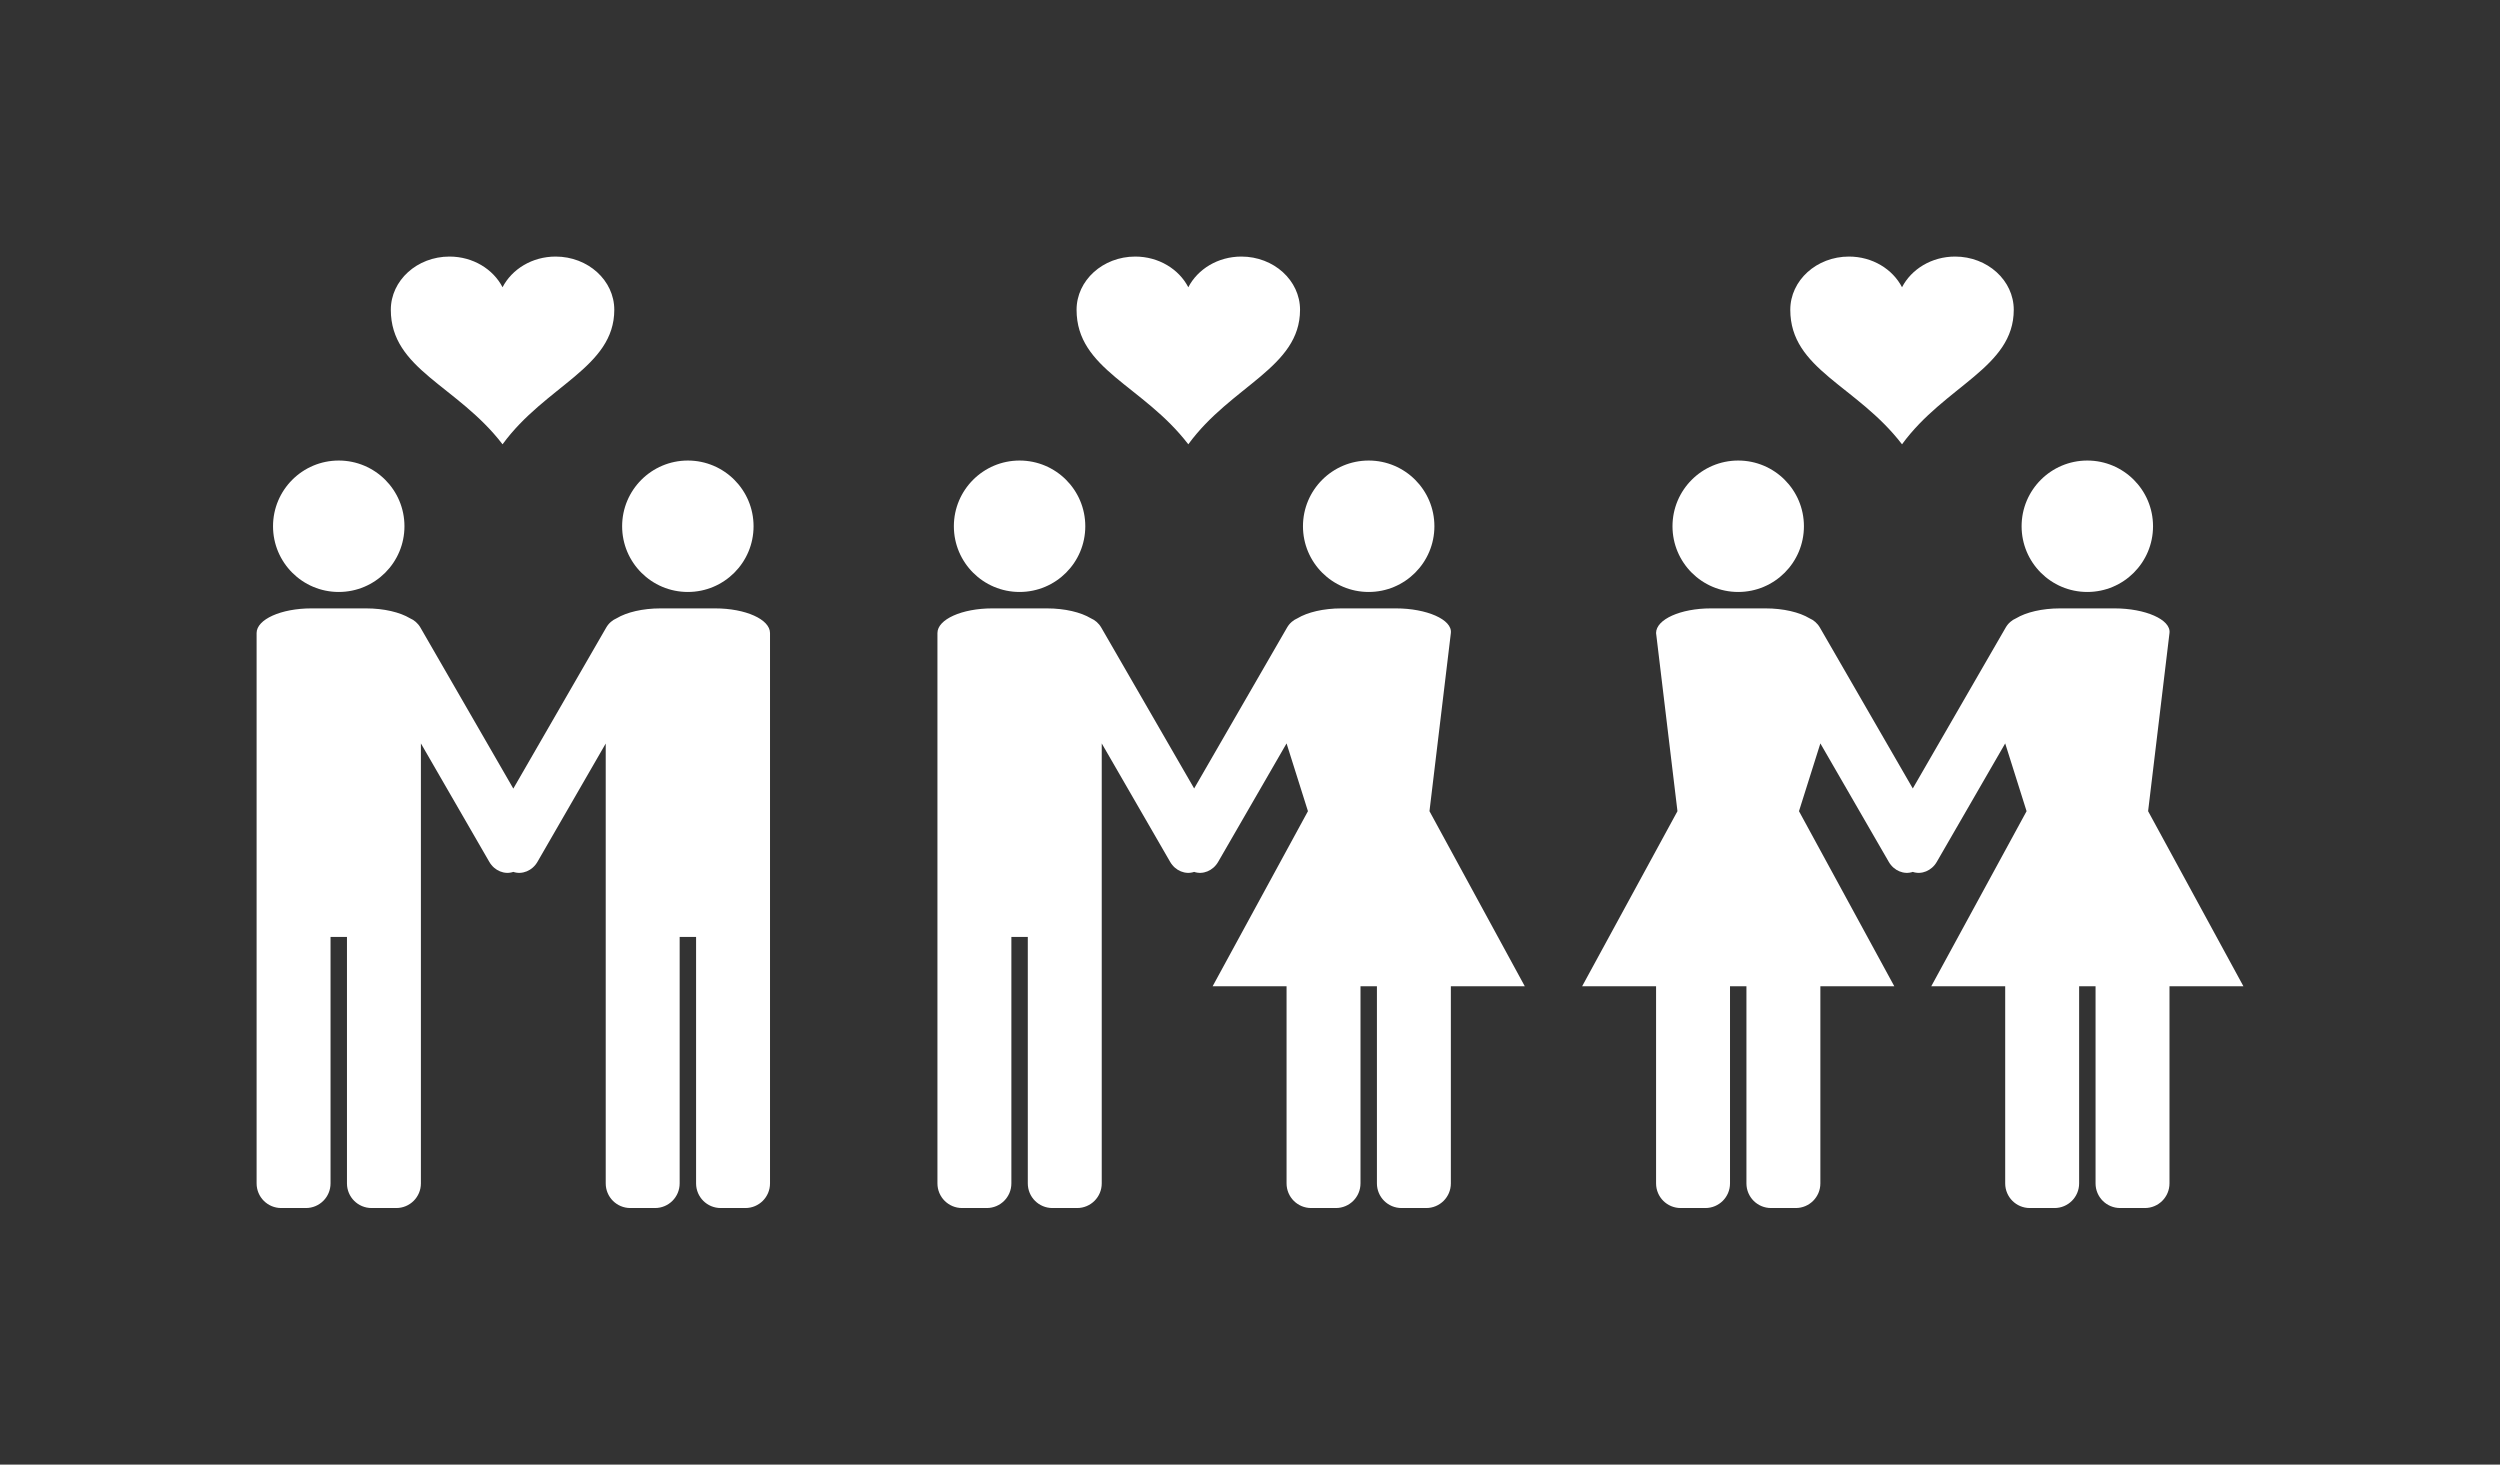 <?xml version="1.0" encoding="UTF-8" standalone="no"?>
<!-- Created with Inkscape (http://www.inkscape.org/) -->
<svg
    xmlns:inkscape="http://www.inkscape.org/namespaces/inkscape"
    xmlns:rdf="http://www.w3.org/1999/02/22-rdf-syntax-ns#"
    xmlns="http://www.w3.org/2000/svg"
    xmlns:xlink="http://www.w3.org/1999/xlink"
    xmlns:ns1="http://sozi.baierouge.fr"
    xmlns:cc="http://creativecommons.org/ns#"
    xmlns:dc="http://purl.org/dc/elements/1.1/"
    xmlns:sodipodi="http://sodipodi.sourceforge.net/DTD/sodipodi-0.dtd"
    id="svg5501"
    sodipodi:docname="Documento nuevo 9"
    viewBox="0 0 467.66 273.98"
    version="1.1"
    inkscape:version="0.48.2 r9819"
  >
  <rect x="0" y="0" width="467.66" height="273.98" fill="#333333" stroke="none"/>
  <sodipodi:namedview
      id="base"
      bordercolor="#666666"
      inkscape:pageshadow="2"
      inkscape:window-y="-4"
      fit-margin-left="48"
      pagecolor="#ffffff"
      fit-margin-top="48"
      inkscape:window-maximized="1"
      inkscape:zoom="0.67575654"
      inkscape:window-x="-4"
      inkscape:window-height="844"
      showgrid="false"
      borderopacity="1.0"
      inkscape:current-layer="layer1"
      inkscape:cx="445.30701"
      inkscape:cy="291.05892"
      fit-margin-right="48"
      fit-margin-bottom="48"
      inkscape:window-width="1440"
      inkscape:pageopacity="0.0"
      inkscape:document-units="px"
  />
  <g
      id="layer1"
      inkscape:label="Capa 1"
      inkscape:groupmode="layer"
      transform="translate(-130.21 -539.5)"
    >
    <g
        id="g5476"
        style="fill:#ff0000"
        inkscape:export-ydpi="90"
        inkscape:export-filename="H:\Documents and Settings\alejandro.arcila\Desktop\sanvalentin.png"
        transform="translate(44.036 323.24)"
        inkscape:export-xdpi="90"
      >
      <g
          id="g5077"
          style="fill:#ff0000"
          transform="matrix(.065 0 0 .065 151.26 243.12)"
        >
        <title
            id="title5079"
          >Layer 1</title
        >
        <g
            id="g5081"
            style="fill:#ff0000"
          >
          <path
              id="path5083"
              style="fill:#ffffff"
              inkscape:connector-curvature="0"
              d="m292.24 325.15c-93.193 0-168.83 68.619-168.83 153.17 0 172 191.24 217.1 321.56 387.14 123.22-169 321.57-220.64 321.57-387.15 0-84.54-75.63-153.16-168.83-153.16-67.59 0-125.77 36.21-152.73 88.31-26.96-52.1-85.14-88.31-152.74-88.31z"
          />
        </g
        >
      </g
      >
      <g
          id="g5460"
          style="fill:#ffffff"
          transform="matrix(.065 0 0 .065 279.54 243.12)"
        >
        <title
            id="title5462"
          >Layer 1</title
        >
        <g
            id="g5464"
            style="fill:#ffffff"
          >
          <path
              id="path5466"
              d="m292.24 325.15c-93.193 0-168.83 68.619-168.83 153.17 0 172 191.24 217.1 321.56 387.14 123.22-169 321.57-220.64 321.57-387.15 0-84.54-75.63-153.16-168.83-153.16-67.59 0-125.77 36.21-152.73 88.31-26.96-52.1-85.14-88.31-152.74-88.31z"
              style="fill:#ffffff"
              inkscape:connector-curvature="0"
          />
        </g
        >
      </g
      >
      <g
          id="g5468"
          style="fill:#ffffff"
          transform="matrix(.065 0 0 .065 413.05 243.12)"
        >
        <title
            id="title5470"
          >Layer 1</title
        >
        <g
            id="g5472"
            style="fill:#ffffff"
          >
          <path
              id="path5474"
              style="fill:#ffffff"
              inkscape:connector-curvature="0"
              d="m292.24 325.15c-93.193 0-168.83 68.619-168.83 153.17 0 172 191.24 217.1 321.56 387.14 123.22-169 321.57-220.64 321.57-387.15 0-84.54-75.63-153.16-168.83-153.16-67.59 0-125.77 36.21-152.73 88.31-26.96-52.1-85.14-88.31-152.74-88.31z"
          />
        </g
        >
      </g
      >
      <path
          id="path4175-6"
          sodipodi:nodetypes="sssssssssscsccsssccsssccccccccccccssccscsccccssscscccscc"
          style="fill-rule:evenodd;fill:#ffffff"
          inkscape:connector-curvature="0"
          d="m276.9 302.41c-6.789 0-12.293 5.504-12.293 12.293 0 6.789 5.504 12.293 12.293 12.293 6.789 0 12.293-5.504 12.293-12.293 0-6.789-5.504-12.293-12.293-12.293zm65.305 0c-6.789-0-12.293 5.504-12.293 12.293 0 6.789 5.504 12.293 12.293 12.293 6.789 0 12.293-5.504 12.293-12.293 0-6.789-5.504-12.293-12.293-12.293zm-70.418 27.658c-5.675 0-10.252 2.056-10.252 4.61l-0 52.244-0 50.707c-0 2.554 2.056 4.61 4.61 4.61l4.61-0c2.554-0 4.61-2.056 4.61-4.61l-0-46.097 3.073 0 0 46.097c-0 2.554 2.056 4.61 4.61 4.61l4.61-0c2.554-0 4.61-2.056 4.61-4.61l-0-50.707 0-31.596 12.797 22.16c0.968 1.677 2.869 2.436 4.49 1.873 1.621 0.563 3.521-0.195 4.49-1.873l12.797-22.16 4 12.677-17.829 32.748h13.829l0 36.878c-0 2.554 2.056 4.61 4.61 4.61l4.61-0c2.554 0 4.61-2.056 4.61-4.61l0-36.878 3.073 0v36.878c-0 2.554 2.056 4.61 4.61 4.61l4.61-0c2.554 0 4.61-2.056 4.61-4.61v-36.878l13.829-0-17.829-32.748 4-33.325c0.304-2.536-4.577-4.61-10.252-4.61l-10.228 0c-3.366 0-6.346 0.727-8.211 1.849-0.773 0.333-1.474 0.913-1.945 1.729l-17.383 30.107-17.383-30.107c-0.471-0.815-1.172-1.396-1.945-1.729-1.865-1.122-4.845-1.849-8.211-1.849h-10.228z"
      />
      <path
          id="path4197-2"
          style="fill-rule:evenodd;fill:#ffffff"
          inkscape:connector-curvature="0"
          d="m149.54 302.41c-6.789-0-12.293 5.504-12.293 12.293 0 6.789 5.504 12.293 12.293 12.293 6.789 0 12.293-5.504 12.293-12.293 0-6.789-5.504-12.293-12.293-12.293zm65.305-0c-6.789 0-12.293 5.504-12.293 12.293 0 6.789 5.504 12.293 12.293 12.293 6.789 0 12.293-5.504 12.293-12.293 0-6.789-5.504-12.293-12.293-12.293zm-70.418 27.658c-5.675-0-10.252 2.056-10.252 4.61v52.244l-0 50.707c0 2.554 2.056 4.61 4.61 4.61l4.61-0c2.554 0 4.61-2.056 4.61-4.61v-46.097l3.073 0-0 46.097c-0 2.554 2.056 4.61 4.61 4.61l4.61-0c2.554-0 4.61-2.056 4.61-4.61l-0-50.707v-31.596l12.797 22.16c0.968 1.677 2.869 2.436 4.49 1.873 1.621 0.564 3.545-0.195 4.514-1.873l12.773-22.136v31.572l-0 50.707c0 2.554 2.056 4.61 4.61 4.61l4.61-0c2.554 0 4.61-2.056 4.61-4.61v-46.097l3.073 0-0 46.097c-0 2.554 2.056 4.61 4.61 4.61l4.61-0c2.554-0 4.61-2.056 4.61-4.61l-0-50.707 0-52.244c-0-2.554-4.577-4.61-10.252-4.61l-10.228-0c-3.366 0-6.346 0.727-8.211 1.849-0.772 0.332-1.474 0.913-1.945 1.729l-17.383 30.131-17.382-30.131c-0.471-0.815-1.172-1.396-1.945-1.729-1.865-1.121-4.845-1.849-8.211-1.849l-10.228 0z"
      />
      <path
          id="path4219-4"
          sodipodi:nodetypes="sssssssssscscccssssccsssscccccccccccssssccsssscccssscscscscc"
          style="fill-rule:evenodd;fill:#ffffff"
          inkscape:connector-curvature="0"
          d="m411.33 302.41c-6.789 0-12.293 5.504-12.293 12.293-0 6.789 5.504 12.293 12.293 12.293 6.789 0 12.293-5.504 12.293-12.293-0-6.789-5.504-12.293-12.293-12.293zm65.305 0c-6.789 0-12.293 5.504-12.293 12.293 0 6.789 5.504 12.293 12.293 12.293 6.789 0 12.293-5.504 12.293-12.293 0-6.789-5.504-12.293-12.293-12.293zm-70.418 27.658c-5.675 0-10.252 2.056-10.252 4.61l4 33.325-17.829 32.748h13.829l0 36.878c0 2.554 2.056 4.61 4.61 4.61l4.61 0c2.554-0 4.61-2.056 4.61-4.61v-36.878l3.073-0v36.878c0 2.554 2.056 4.61 4.61 4.61h4.61c2.554 0 4.61-2.056 4.61-4.61l0-36.878 13.829 0-17.829-32.748 4-12.677 12.797 22.16c0.968 1.677 2.869 2.436 4.49 1.873 1.621 0.564 3.521-0.195 4.49-1.873l12.797-22.16 4 12.677-17.829 32.748h13.829l-0 36.878c0 2.554 2.056 4.61 4.61 4.61l4.61 0c2.554-0 4.61-2.056 4.61-4.61v-36.878h3.073v36.878c0 2.554 2.056 4.61 4.61 4.61h4.61c2.554 0 4.61-2.056 4.61-4.61l-0-36.878h13.829l-17.829-32.748 4-33.325c0.304-2.536-4.577-4.61-10.252-4.61l-10.228 0c-3.366-0-6.346 0.727-8.211 1.849-0.773 0.333-1.474 0.913-1.945 1.729l-17.383 30.107-17.383-30.107c-0.471-0.815-1.172-1.396-1.945-1.729-1.865-1.122-4.845-1.849-8.211-1.849h-10.228z"
      />
    </g
    >
  </g
  >
</svg
>
